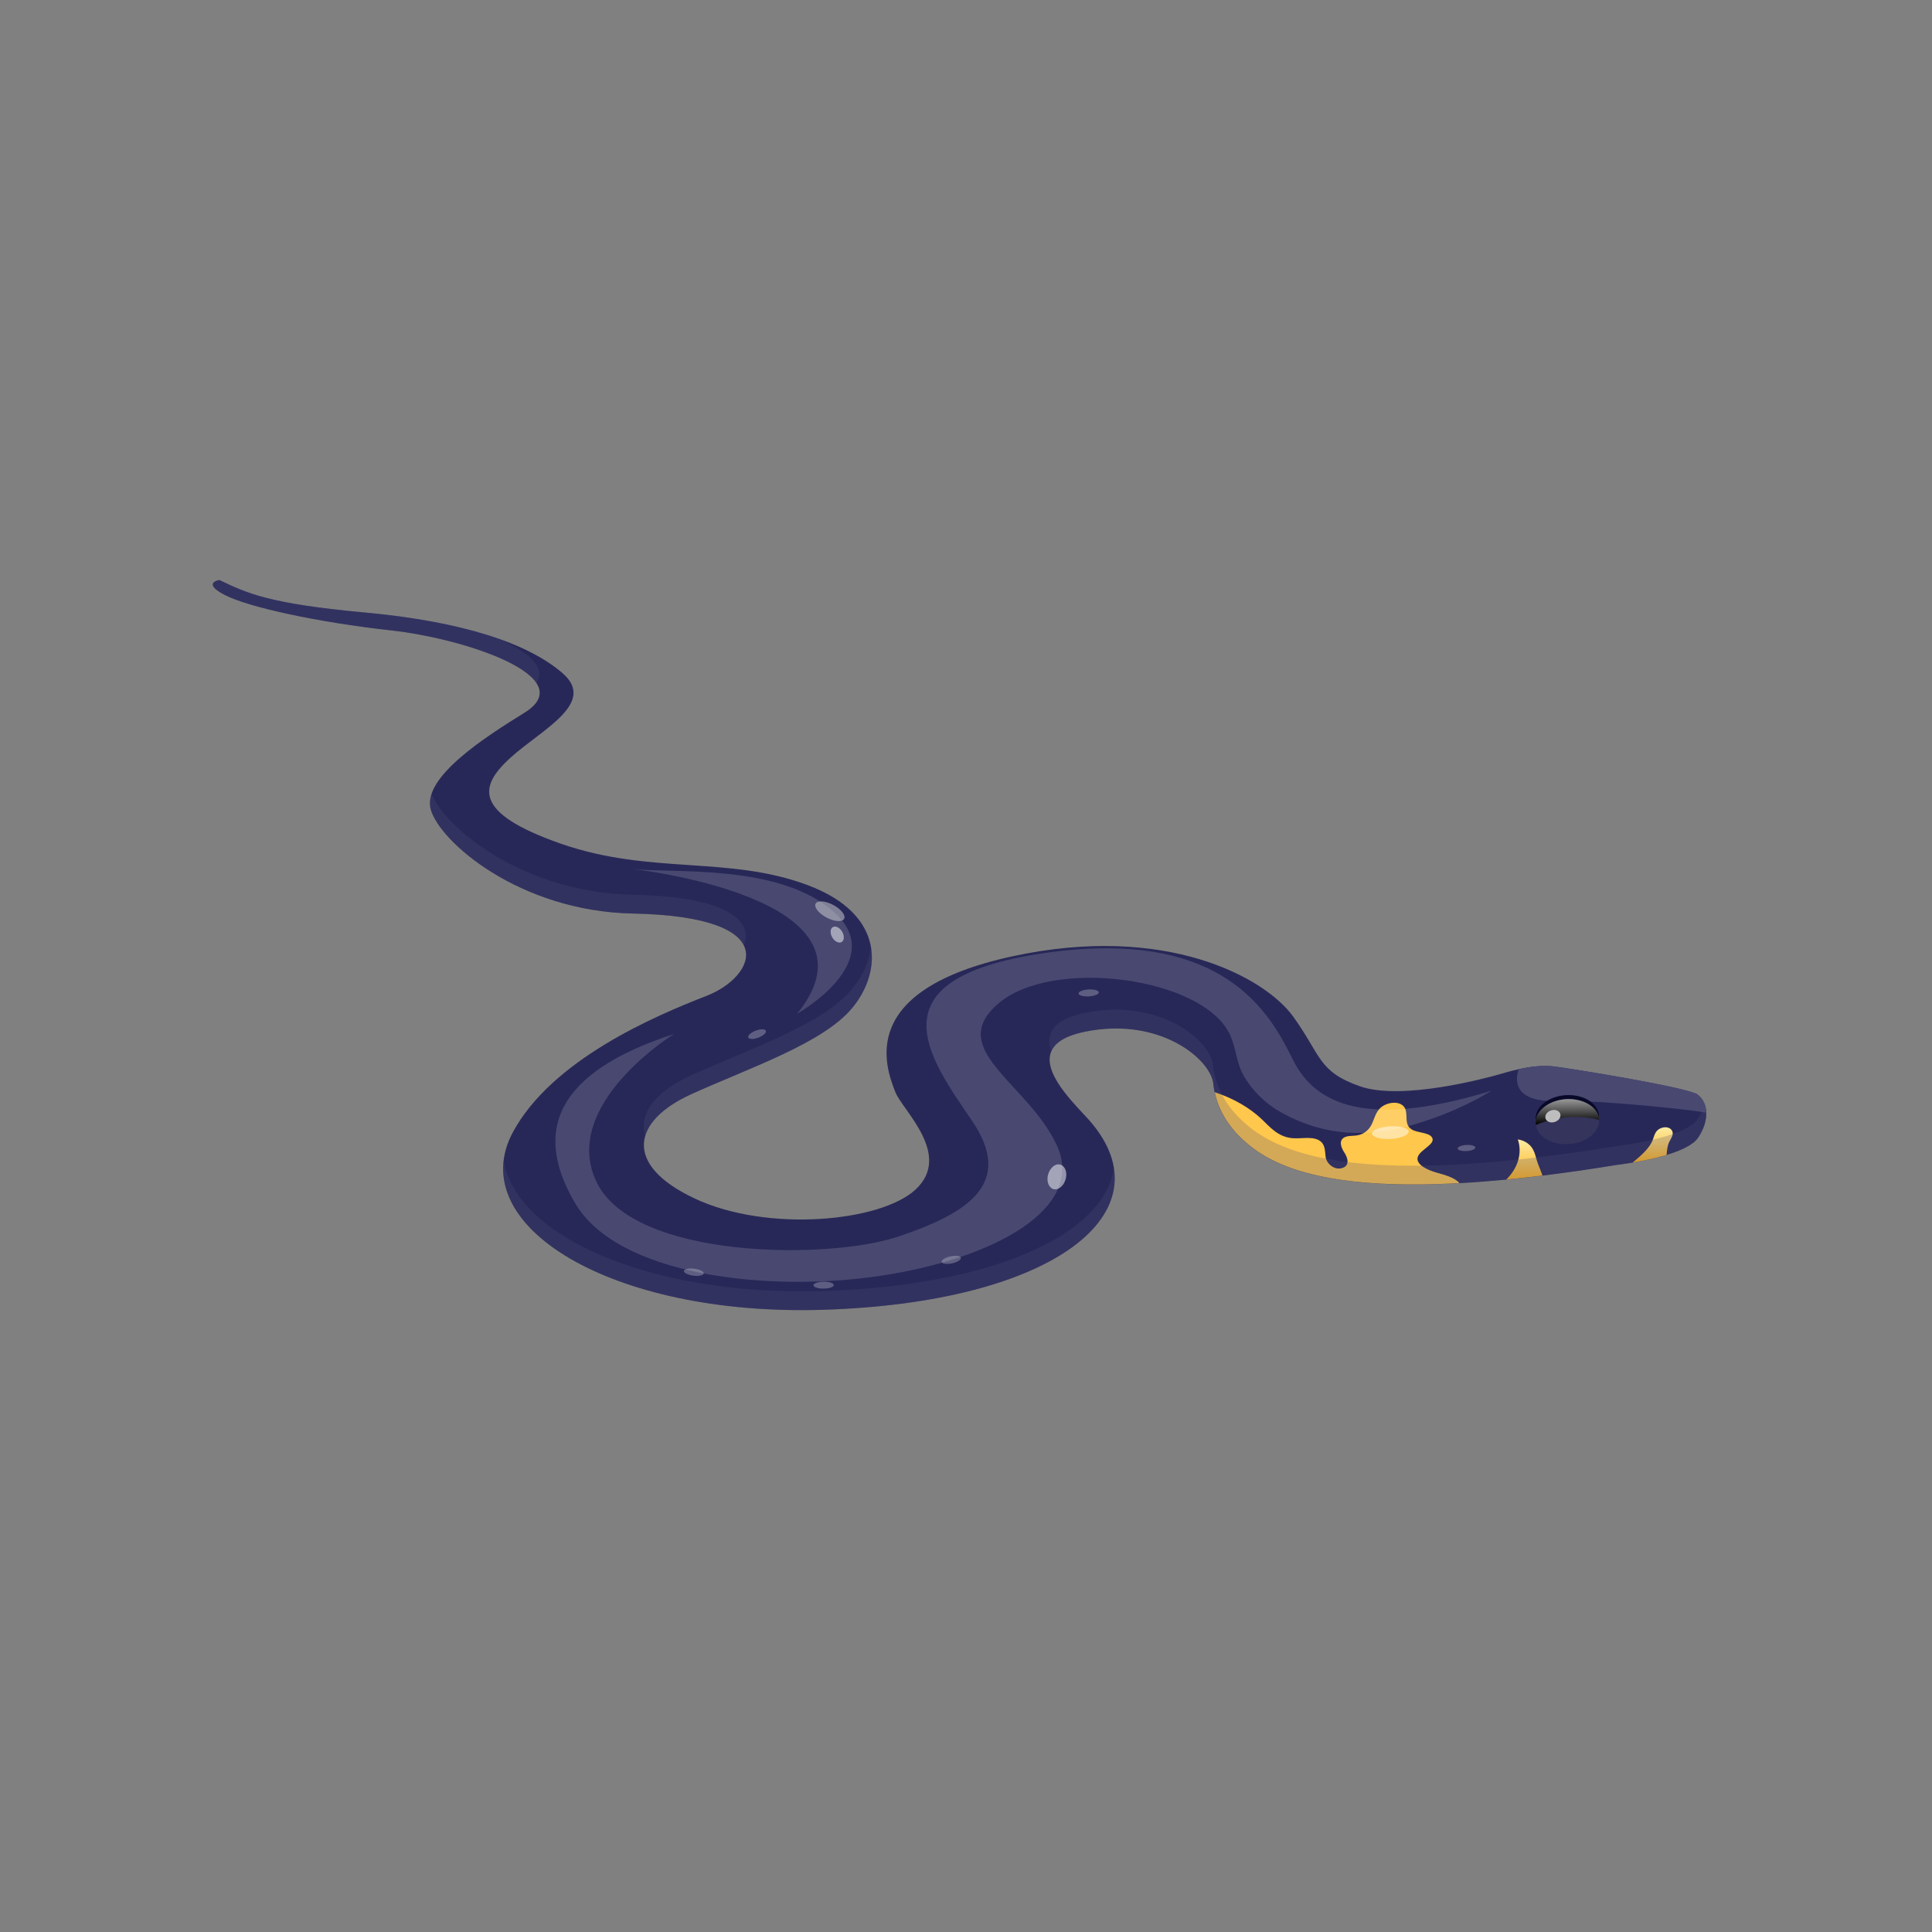 <svg width="400" height="400" viewBox="0 0 400 400" fill="none" xmlns="http://www.w3.org/2000/svg">
<rect x="0" y="0" width="400" height="400" fill="#808080" stroke="none"/>
<path d="M46.583 123.206C51.518 125.743 65.921 128.853 80.984 130.521C96.499 132.223 120.389 140.267 108.557 147.582C100.617 152.499 87.413 160.891 89.167 167.528C90.922 174.165 107.445 188.672 131.039 189.141C162.608 189.767 156.354 202.276 146.277 206.185C135.522 210.355 114.308 219.407 106.212 234.366C95.77 253.652 126.47 272.52 170.34 271.182C218.154 269.723 242.061 250.976 225.625 232.055C224.426 230.683 222.098 228.407 220.221 225.905C216.659 221.179 214.661 215.619 224.721 213.587C238.846 210.737 248.923 217.913 250.887 223.108C251.06 223.559 251.165 224.011 251.199 224.428C251.252 225.019 251.356 225.61 251.477 226.148C252.676 231.83 256.603 235.565 259.052 237.459C265.672 242.636 277.851 246.302 302.123 244.964C305.181 244.808 308.413 244.548 311.853 244.217C314.25 243.992 316.752 243.714 319.341 243.401C324.102 242.81 329.21 242.098 334.683 241.194C334.683 241.194 336.038 241.038 338.001 240.708C339.999 240.36 342.605 239.856 345.02 239.127C347.956 238.241 350.615 237.042 351.622 235.496C352.856 233.584 353.325 231.847 353.256 230.387C353.186 228.72 352.474 227.416 351.449 226.635C349.52 225.175 325.874 221.336 321.808 220.814C319.324 220.502 316.665 220.866 314.337 221.388C312.843 221.718 311.505 222.117 310.463 222.413C307.787 223.177 290.257 227.955 281.535 224.897C272.813 221.822 273.56 218.504 267.705 210.425C261.85 202.346 241.313 191.087 209.484 198.019C177.654 204.969 183.11 220.432 185.386 226.148C186.897 229.901 197.218 239.109 189.59 246.25C182.415 252.974 158.89 255.215 143.844 248.144C128.798 241.073 131.057 232.003 143.149 226.53C155.224 221.057 170.305 216.019 176.386 208.757C182.484 201.494 183.596 189.384 167.212 183.251C150.829 177.118 134.67 181.149 116.097 174.668C97.559 168.188 99.349 162.628 105.725 156.842C112.119 151.057 123.638 145.584 116.48 139.381C109.322 133.161 95.665 128.661 75.598 126.82C55.514 124.978 51.135 122.806 45.402 120.079C45.437 120.079 41.649 120.669 46.583 123.206Z" fill="#282858"/>
<path d="M338.035 240.69C340.033 240.343 342.639 239.839 345.054 239.109C345.124 238.188 345.193 237.267 345.61 236.399C345.854 235.895 346.219 235.391 346.305 234.87C346.392 234.331 346.114 233.723 345.402 233.48C344.568 233.202 343.526 233.584 343.039 234.14C342.553 234.696 342.431 235.339 342.205 235.947C341.528 237.754 339.773 239.231 338.035 240.69Z" fill="url(#paint0_linear_1284:116202)"/>
<path d="M311.87 244.2C314.268 243.974 316.77 243.696 319.358 243.383C318.889 242.063 318.299 240.777 318.09 239.943C317.864 239.109 317.638 238.241 317.065 237.476C316.474 236.729 315.501 236.069 314.25 235.912C315.206 238.727 314.285 241.82 311.87 244.2Z" fill="url(#paint1_linear_1284:116202)"/>
<path d="M251.495 226.131C252.694 231.812 256.62 235.548 259.07 237.441C265.689 242.619 277.869 246.285 302.141 244.947C301.307 243.87 299.239 243.279 297.484 242.793C295.399 242.219 293.037 241.038 293.54 239.526C294.044 237.963 297.467 236.833 296.424 235.409C295.695 234.436 293.488 234.575 292.289 233.845C290.187 232.577 292.237 229.64 289.927 228.563C288.554 227.938 286.591 228.546 285.687 229.484C284.784 230.422 284.558 231.586 284.054 232.664C283.55 233.741 282.56 234.835 280.927 235.079C280.145 235.2 279.294 235.113 278.581 235.374C277.052 235.947 277.608 237.528 278.321 238.606C279.05 239.7 279.519 241.316 277.921 241.82C276.218 242.376 274.637 240.847 274.464 239.578C274.272 238.31 274.463 236.781 272.952 236.017C271.44 235.252 269.286 235.826 267.427 235.635C264.56 235.322 262.927 233.341 261.259 231.743C258.757 229.362 255.369 227.399 251.495 226.131Z" fill="#FFC74B"/>
<path d="M322.399 227.903C327.229 227.642 345.854 229.154 353.308 230.37C353.238 228.702 352.526 227.399 351.501 226.617C349.572 225.158 325.926 221.318 321.86 220.797C319.376 220.484 316.718 220.849 314.389 221.37C313.034 225.87 316.04 228.233 322.399 227.903Z" fill="#484871"/>
<path d="M317.968 232.055C318.177 233.654 319.549 235.078 321.756 235.721C325.057 236.694 328.949 235.53 330.461 233.15C330.895 232.455 331.086 231.743 331.051 231.03C330.964 229.31 329.54 227.746 327.212 227.069C323.91 226.096 320.019 227.243 318.507 229.64C318.021 230.44 317.847 231.274 317.968 232.055Z" fill="#080828"/>
<path d="M317.986 232.889C318.195 234.488 319.567 235.912 321.774 236.555C325.075 237.528 328.967 236.364 330.478 233.984C330.912 233.289 331.103 232.576 331.069 231.864C330.982 230.144 329.557 228.58 327.229 227.903C323.928 226.93 320.036 228.077 318.525 230.474C318.038 231.273 317.864 232.107 317.986 232.889Z" fill="#34345C"/>
<path d="M317.986 232.889C323.598 230.631 328.271 231.134 331.086 231.864C330.999 230.144 329.574 228.58 327.246 227.903C323.945 226.93 320.053 228.077 318.542 230.474C318.038 231.273 317.864 232.107 317.986 232.889Z" fill="url(#paint2_linear_1284:116202)"/>
<path d="M320.053 230.787C319.741 231.482 320.123 232.177 320.94 232.351C321.739 232.525 322.66 232.09 322.972 231.395C323.285 230.7 322.903 230.005 322.086 229.831C321.287 229.675 320.366 230.092 320.053 230.787Z" fill="#BDBDBD"/>
<g opacity="0.5">
<path opacity="0.5" d="M143.184 226.513C137.937 228.893 134.532 231.951 133.611 235.235C132.117 230.544 135.817 225.94 143.097 222.639C155.172 217.166 170.253 212.127 176.334 204.865C178.436 202.363 179.93 199.288 180.347 196.091C181.112 200.625 179.357 205.247 176.421 208.739C170.34 216.019 155.259 221.058 143.184 226.513Z" fill="#51517C"/>
<path opacity="0.5" d="M170.27 267.29C206.391 266.196 228.856 255.215 230.611 241.767C233.061 256.935 209.884 269.966 170.357 271.182C131.039 272.363 102.302 257.335 104.3 240.308C106.698 255.65 133.976 268.385 170.27 267.29Z" fill="#51517C"/>
<path opacity="0.5" d="M45.437 120.079C51.188 122.789 55.566 124.978 75.633 126.82C86.544 127.827 95.544 129.617 102.65 132.032C109.096 134.708 113.249 138.043 111.059 141.397C107.637 136.254 92.139 131.754 81.002 130.521C65.939 128.853 51.518 125.743 46.601 123.206C41.649 120.669 45.437 120.079 45.437 120.079Z" fill="#51517C"/>
<path opacity="0.5" d="M130.97 185.249C151.211 185.649 155.902 190.948 154.008 195.709C152.306 192.321 145.825 189.419 131.057 189.124C107.463 188.655 90.94 174.147 89.185 167.51C88.924 166.503 89.029 165.477 89.376 164.4C92.104 171.333 108.262 184.798 130.97 185.249Z" fill="#51517C"/>
<path opacity="0.5" d="M224.739 213.569C220.517 214.421 218.432 215.915 217.685 217.687C216.486 214.282 217.598 211.12 224.652 209.695C238.777 206.845 248.854 214.021 250.817 219.216C250.991 219.668 251.095 220.119 251.13 220.536C251.182 221.127 251.286 221.718 251.408 222.256C252.607 227.938 256.533 231.673 258.983 233.567C265.603 238.745 277.782 242.411 302.054 241.073C305.112 240.916 308.343 240.656 311.783 240.326C314.181 240.1 316.683 239.822 319.272 239.509C324.032 238.918 329.14 238.206 334.613 237.303C334.613 237.303 335.968 237.146 337.932 236.816C339.93 236.469 342.536 235.965 344.951 235.235C347.887 234.349 350.545 233.15 351.553 231.604C352.231 230.561 352.648 229.571 352.908 228.65C353.099 229.171 353.238 229.727 353.273 230.37C353.343 231.83 352.874 233.584 351.64 235.478C350.632 237.025 347.974 238.223 345.038 239.11C342.623 239.839 339.999 240.36 338.019 240.691C336.055 241.021 334.7 241.177 334.7 241.177C329.227 242.063 324.119 242.793 319.359 243.383C316.77 243.696 314.268 243.974 311.87 244.2C308.43 244.53 305.181 244.791 302.141 244.947C277.869 246.285 265.69 242.619 259.07 237.442C256.62 235.53 252.694 231.795 251.495 226.131C251.373 225.575 251.269 225.002 251.217 224.411C251.182 223.994 251.078 223.542 250.904 223.09C248.941 217.896 238.864 210.72 224.739 213.569Z" fill="#51517C"/>
</g>
<path d="M308.812 225.818C304.26 228.633 298.804 230.996 293.21 232.681C283.168 235.704 274.15 235.183 265.533 230.474C261.936 228.511 259.33 225.801 257.61 222.917C255.873 219.998 255.977 216.888 254.535 213.986C248.749 202.293 217.927 198.21 206.738 207.731C195.549 217.253 212.889 224.22 218.831 237.181C224.773 250.159 205.887 260.584 182.397 264.128C158.907 267.672 127.947 264.076 119.12 249.186C110.294 234.297 114.916 222.065 139.552 214.073C139.552 214.073 115.871 228.702 123.499 244.704C131.126 260.705 171.365 260.897 185.889 256.049C200.414 251.202 210.057 245.016 201.266 232.073C192.474 219.129 180.017 202.71 215.877 197.376C253.493 191.799 262.996 209.973 267.652 219.337C271.631 227.399 280.944 234.383 308.812 225.818Z" fill="white" fill-opacity="0.15"/>
<path d="M165.058 209.868C165.058 209.868 184.083 199.166 172.772 188.915C161.461 178.664 139.292 180.906 130.605 179.881C130.605 179.881 184.621 185.666 165.058 209.868Z" fill="white" fill-opacity="0.15"/>
<path opacity="0.5" d="M169.089 186.848C168.359 187.369 168.985 188.585 170.496 189.593C172.008 190.601 173.815 190.983 174.545 190.479C175.274 189.958 174.649 188.742 173.137 187.734C171.626 186.726 169.819 186.327 169.089 186.848Z" fill="#D6D6D6"/>
<path opacity="0.5" d="M284.071 234.766C284.176 235.478 285.965 235.93 288.05 235.791C290.135 235.652 291.751 234.939 291.647 234.227C291.542 233.515 289.753 233.063 287.668 233.202C285.566 233.358 283.967 234.053 284.071 234.766Z" fill="white"/>
<path opacity="0.25" d="M301.793 237.806C301.845 238.154 302.714 238.38 303.722 238.31C304.729 238.241 305.511 237.893 305.459 237.563C305.407 237.216 304.538 236.99 303.53 237.059C302.523 237.129 301.741 237.476 301.793 237.806Z" fill="white"/>
<path opacity="0.5" d="M219.266 241.073C218.223 240.986 217.181 242.08 216.92 243.505C216.677 244.93 217.32 246.146 218.362 246.233C219.405 246.32 220.447 245.225 220.708 243.8C220.968 242.376 220.325 241.16 219.266 241.073Z" fill="white"/>
<path opacity="0.25" d="M198.92 260.323C198.712 259.958 197.669 259.889 196.575 260.167C195.48 260.445 194.785 260.983 194.994 261.348C195.202 261.713 196.245 261.783 197.339 261.505C198.416 261.227 199.129 260.705 198.92 260.323Z" fill="white"/>
<path opacity="0.25" d="M145.703 263.694C145.824 263.312 145.008 262.86 143.879 262.686C142.749 262.512 141.724 262.686 141.603 263.086C141.481 263.468 142.298 263.92 143.427 264.093C144.556 264.267 145.564 264.076 145.703 263.694Z" fill="white"/>
<path opacity="0.25" d="M158.49 213.308C158.16 212.978 157.118 213.065 156.162 213.517C155.189 213.951 154.668 214.577 154.998 214.907C155.328 215.237 156.371 215.15 157.326 214.698C158.299 214.264 158.82 213.639 158.49 213.308Z" fill="white"/>
<path opacity="0.25" d="M227.501 205.438C227.449 205.039 226.459 204.795 225.295 204.865C224.131 204.952 223.244 205.334 223.297 205.716C223.349 206.116 224.339 206.359 225.503 206.289C226.667 206.203 227.553 205.82 227.501 205.438Z" fill="white"/>
<path opacity="0.25" d="M172.616 266.057C172.616 265.657 171.66 265.344 170.496 265.362C169.332 265.379 168.394 265.709 168.412 266.092C168.412 266.491 169.367 266.804 170.531 266.787C171.695 266.787 172.633 266.456 172.616 266.057Z" fill="white"/>
<path opacity="0.5" d="M172.685 191.851C172.025 191.973 171.782 192.807 172.129 193.71C172.477 194.614 173.311 195.257 173.988 195.135C174.648 195.014 174.892 194.18 174.544 193.276C174.179 192.355 173.345 191.73 172.685 191.851Z" fill="white"/>
<defs>
<linearGradient id="paint0_linear_1284:116202" x1="342.228" y1="240.638" x2="342.13" y2="233.418" gradientUnits="userSpaceOnUse">
<stop stop-color="#FFB31A"/>
<stop offset="1" stop-color="#FDEBA3"/>
</linearGradient>
<linearGradient id="paint1_linear_1284:116202" x1="315.626" y1="244.157" x2="315.514" y2="235.887" gradientUnits="userSpaceOnUse">
<stop stop-color="#FFB31A"/>
<stop offset="1" stop-color="#FDEBA3"/>
</linearGradient>
<linearGradient id="paint2_linear_1284:116202" x1="324.524" y1="232.799" x2="324.453" y2="227.562" gradientUnits="userSpaceOnUse">
<stop/>
<stop offset="1" stop-color="#999999"/>
</linearGradient>
</defs>
</svg>
